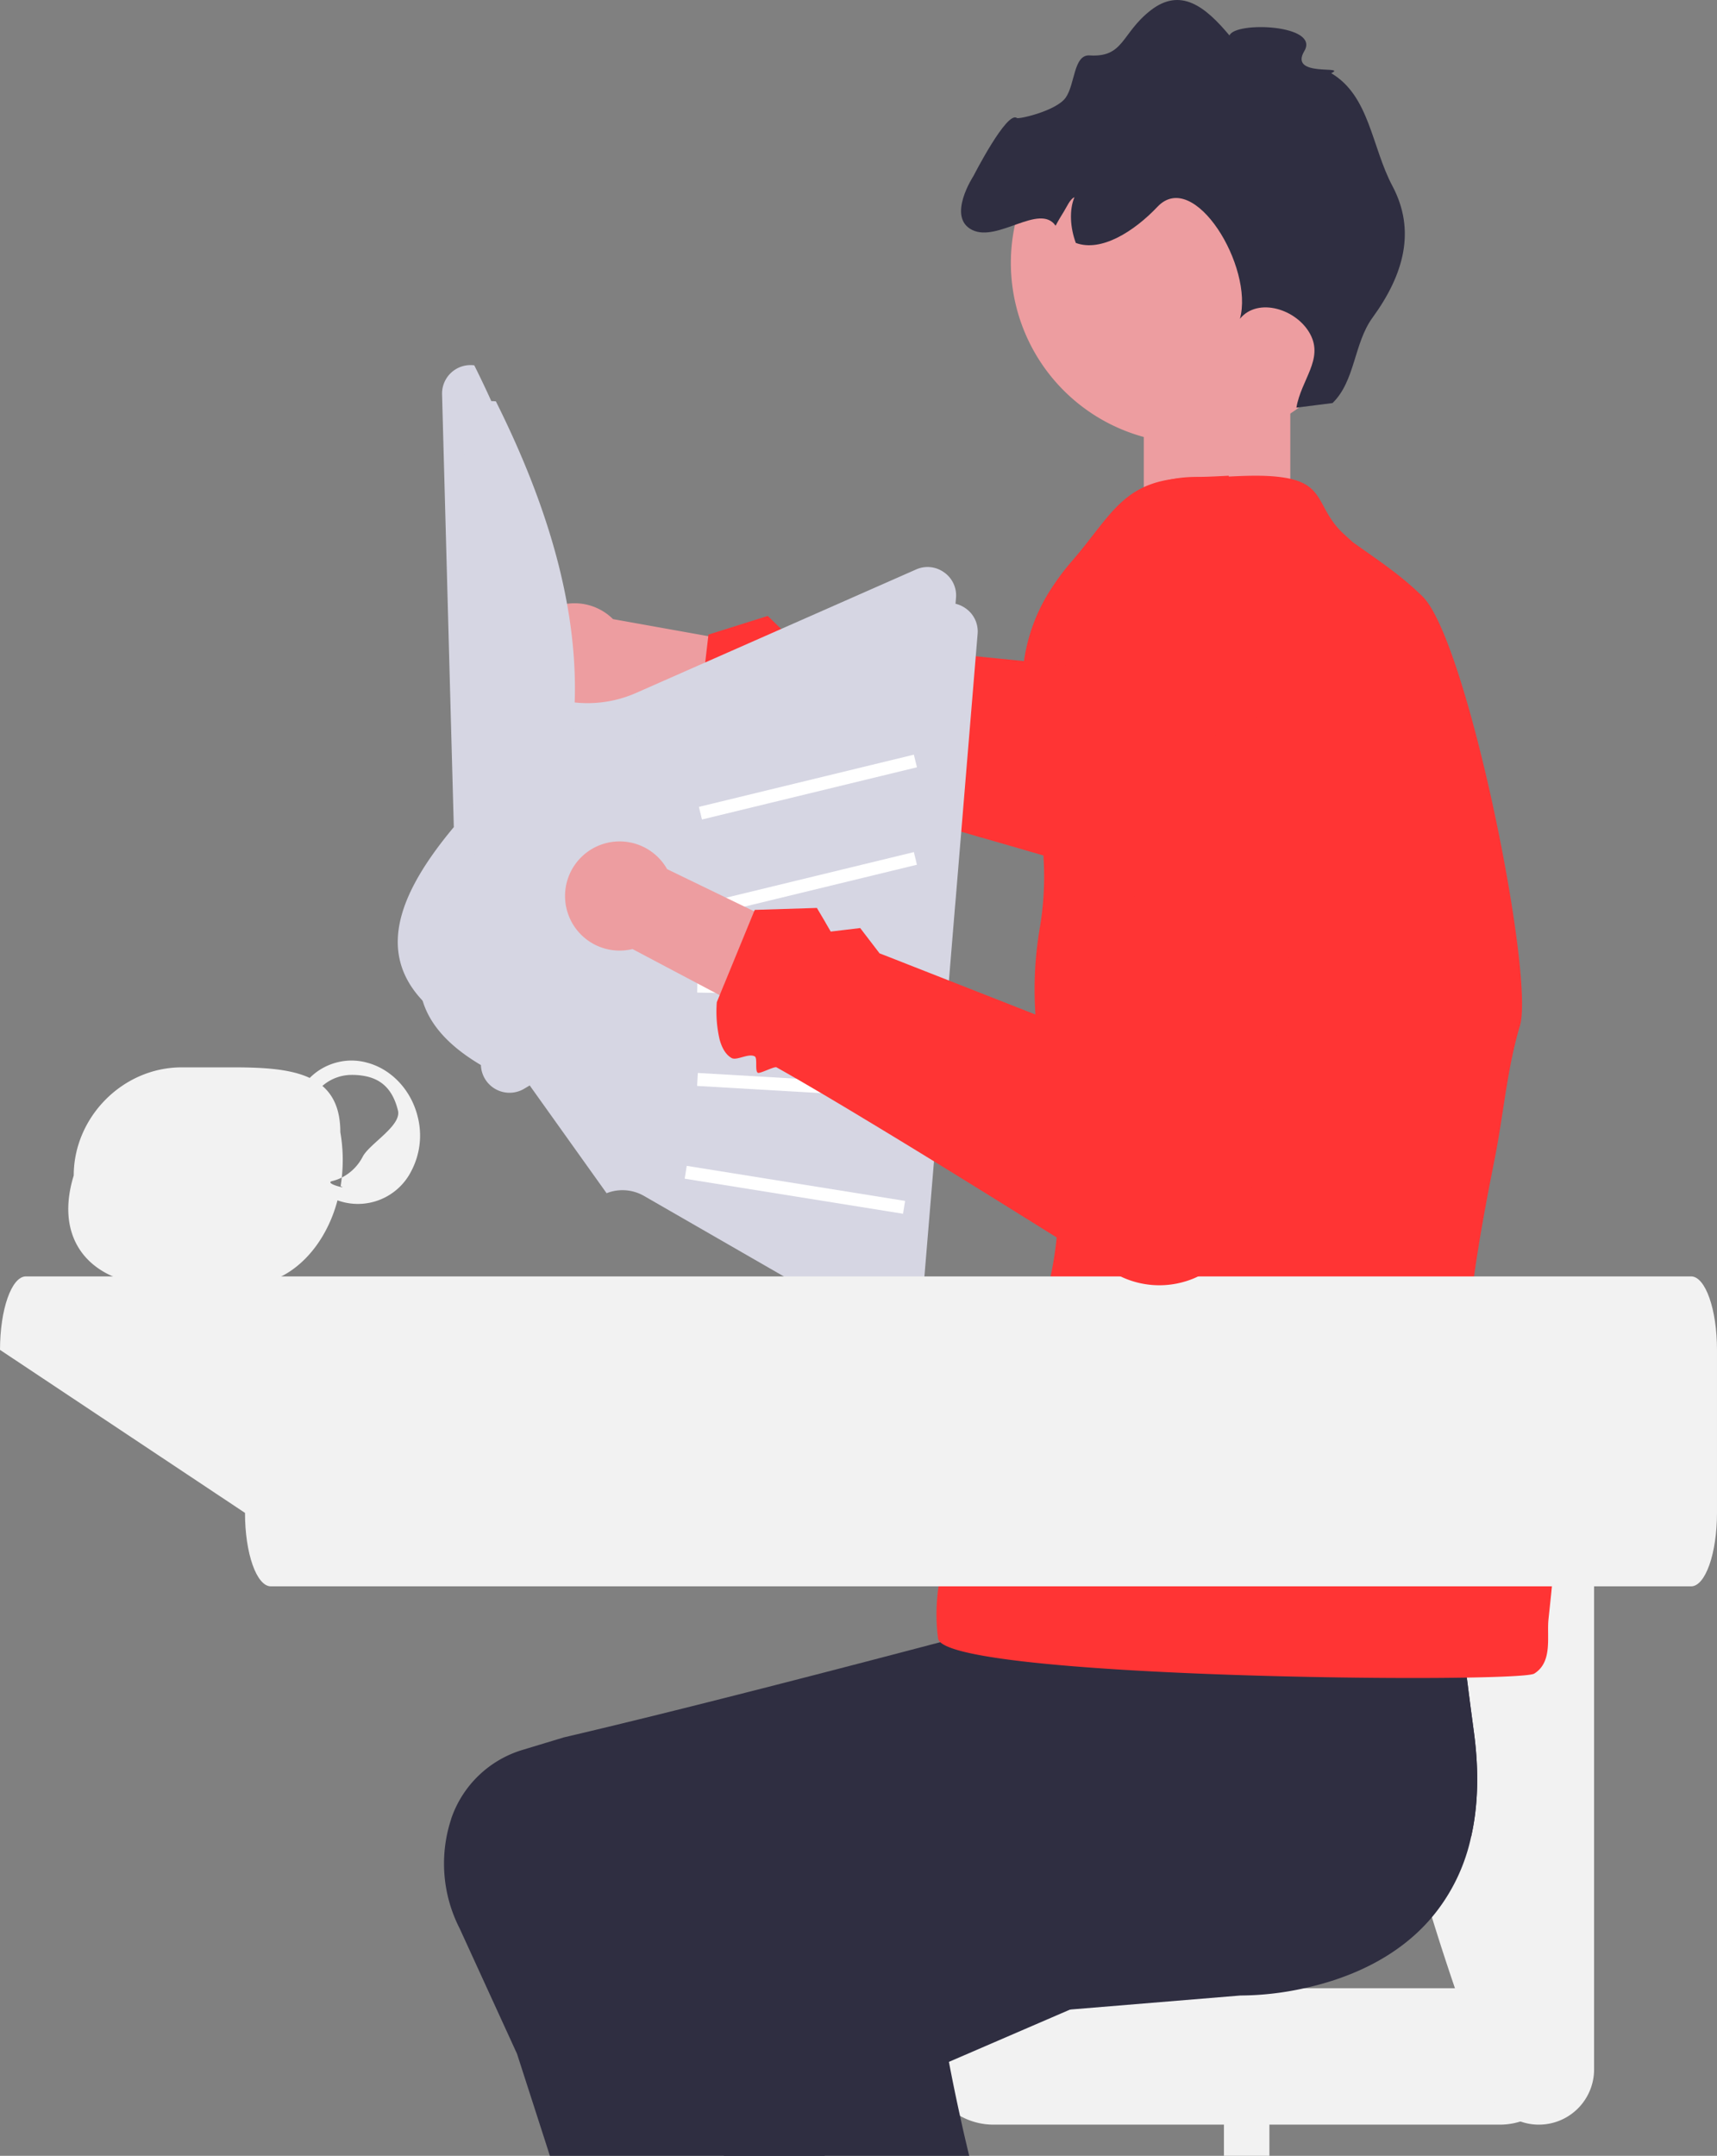 <svg xmlns="http://www.w3.org/2000/svg" width="609.475" height="764.945" viewBox="0 0 609.475 764.945" xmlns:xlink="http://www.w3.org/1999/xlink" role="img" artist="Katerina Limpitsouni" source="https://undraw.co/"><rect x="0" y="0" width="609.475" height="764.945" fill="#808080" stroke="none"/><g transform="translate(-447.992 -634.539)"><rect width="52" height="65" transform="translate(854 776.862)" fill="#ed9da0"/><rect width="16.139" height="47.931" transform="translate(882.448 1351.552)" fill="#f2f2f2"/><path d="M644.389,382.77H464.605a24.2,24.2,0,0,1-24.2-24.2h0a24.2,24.2,0,0,1,24.2-24.2H644.389a24.2,24.2,0,0,1,24.2,24.2h0A24.2,24.2,0,0,1,644.389,382.77Z" transform="translate(336.025 1005.654)" fill="#f2f2f2"/><path d="M559.494,518.933h0a19.592,19.592,0,0,0,19.592-19.592v-232.8a19.592,19.592,0,0,0-19.592-19.592h0A19.592,19.592,0,0,0,539.9,266.545c-59.5,45.538-35.319,136.168,0,232.8a19.592,19.592,0,0,0,19.592,19.592Z" transform="translate(434.75 869.49)" fill="#f2f2f2"/><path d="M738.239,404.177a65.828,65.828,0,0,1-13.965,28.748c-12.814,15.167-30.974,22.047-45.3,25.168a105.736,105.736,0,0,1-22.636,2.583l-60.489,4.987-47.8,3.939-48.034,3.964c2.737,11.51,5.346,24.733,7.827,38.877.281,1.688.588,3.4.9,5.115h-97.55l-1.637-5.115-10.026-31.076L379.19,436.941a50.49,50.49,0,0,1-3.069-38.775c.026-.077.026-.154.051-.23a38.439,38.439,0,0,1,25.551-24.477l14.451-4.374c40.974-9.566,98.394-24.477,142.182-36.038,36.575-9.668,63.61-17.034,63.61-17.034l.077-.512,7.571-51.768,75.478-6.624,24.528-2.174s-.537,2.558-.333,11.74c0,.563,0,1.151.026,1.739.051,1.79.128,3.837.23,6.113.026.767.077,1.56.128,2.379.077,1.586.179,3.274.307,5.09a1.931,1.931,0,0,0,.026.384c.128,2.276.307,4.757.537,7.417.051,1.1.153,2.225.256,3.376.486,5.806,1.1,12.456,1.893,20.027q.077,1.151.23,2.3c.1,1.2.23,2.4.358,3.632.256,2.149.486,4.348.742,6.65.026.23.051.435.077.665.23,2.021.486,4.092.716,6.241.281,2.328.563,4.706.87,7.136q.268,2.455.614,5.064c.1.819.2,1.663.307,2.506.128.9.23,1.816.358,2.737.2,1.637.409,3.325.639,5.039.486,3.811,1.023,7.75,1.56,11.842C741.129,381.516,740.566,393.818,738.239,404.177Z" transform="translate(231.988 881.925)" fill="#2f2e41"/><path d="M687.405,404.177l-19.771,8.543-105.1,45.373-17.52,7.571L502,484.232q1.842,9.707,3.939,19.157c.665,3.044,1.33,6.062,2.046,9.054.409,1.714.793,3.4,1.228,5.115H422.147l-.665-5.115-2.532-20.027c-5.039-4.5-8.006-13.121-9.8-22.278a203.836,203.836,0,0,1-2.865-25.628.873.873,0,0,0-.026-.256c-.716-12.482,23.659-20.768,33.4-28.544l11.97-3.964c24.733-17.162,61.487-43.148,97.064-68.393,13.479-9.566,26.8-19.029,39.21-27.853,38.57-27.47,68.6-48.929,68.6-48.929l-2.251-9.464,24.528-2.174s-.537,2.558-.333,11.74c0,.563,0,1.151.026,1.739.051,1.816.128,3.837.23,6.113.026.767.077,1.56.128,2.379.077,1.586.179,3.274.307,5.09a1.931,1.931,0,0,0,.026.384c.128,2.276.307,4.757.537,7.417.051,1.1.153,2.225.256,3.376.46,5.806,1.074,12.431,1.893,20.027q.077,1.151.23,2.3c.1,1.2.23,2.4.358,3.632.256,2.149.486,4.374.742,6.65.026.23.051.435.077.665.23,2.021.486,4.092.716,6.241.281,2.328.563,4.706.87,7.136q.307,2.494.614,5.064c.1.819.2,1.663.307,2.506.128.9.23,1.816.358,2.737.2,1.637.409,3.325.639,5.039.486,3.811,1.023,7.75,1.56,11.842C690.3,381.516,689.733,393.818,687.405,404.177Z" transform="translate(282.822 881.925)" fill="#2f2e41"/><path d="M662.005,484.5c4.431,17.162,2.653,28.928.9,45.706-.649,6.19,1.58,15.09-5.052,19.26-5.673,3.5-209.739,1.841-211.63-12.482-2.145-16.19,2.032-33.173,10.752-47.778,15.776-26.447,24.807-58.827,29.435-81.821,9.793-48.315-12.276-74.557-4.036-122.744a108.062,108.062,0,0,0,1.355-23.429c-1.129-25.858-9.934-47.8-7.14-70.081a63.323,63.323,0,0,1,10.668-27.93,84.485,84.485,0,0,1,6.575-8.594c14.562-16.83,18.372-29.516,43.658-29.49,3.866,0,7.986-.23,12.163-.409,6.688-.333,13.518-.563,19.557.409,14.506,2.327,11.288,10.589,20.658,19.643l3.612,3.274c9.031,6.445,16.848,11.484,24.75,19.26,15.86,15.6,39.82,134.611,34.543,152.285-4.6,15.346-5.813,31.46-8.946,47.138-4.036,20.283-7.7,40.284-9.567,60.72-1.439,16.037,23.508-10.486,23.565,5.576C657.885,449.668,657.828,468.39,662.005,484.5Z" transform="translate(334.746 678.919)" fill="#ff3434"/><g transform="translate(632.588 803.344)"><path d="M417.175,147.865l56.955,10.2-1.285,33.348-59.832-12.923a19.369,19.369,0,1,1,4.163-30.622Z" transform="translate(-384.165 -96.984)" fill="#ed9da0"/><path d="M607.073,253.7a31.871,31.871,0,0,1-35.4,17.085c-.972-.2-4.271-1.125-9.336-2.609-.87-.256-1.79-.512-2.762-.793-5.755-1.662-13.249-3.862-21.817-6.343-8.492-2.481-18.108-5.269-28.058-8.133l-.051.026c-3.018-.921-6.138-1.816-9.233-2.711h-.051C477.219,243.65,453,236.949,435.35,232.652c-.818-.23-5.064,3.837-5.857,3.632-1.228-.307-1.458-4.988-2.609-5.269-2.481-.614-5.729,3.248-7.775,2.737-7.443-1.816-10.41-17.648-10.41-17.648l.333-2.66,3.734-31.971.051-.563,21.05-6.624,7.008,6.778,9.719-4.041,9.054,6.778,18.492,1.842,7.98.818.537.026,44.632,4.476,13.147,1.33q-1.573-7.98-2.456-15.781c-.153-1.458-.307-2.89-.409-4.323l-.026-.026c-.281-3.069-.46-6.087-.588-9.131a84.161,84.161,0,0,1,5.959-8.594c13.2-16.83,16.651-29.516,39.568-29.49,3.5,0,7.238-.23,11.024-.409l5.908,52.33,6.5,57.548.2,1.867A31.508,31.508,0,0,1,607.073,253.7Z" transform="translate(-345.95 -124.538)" fill="#ff3434"/></g><path d="M561.118,182.735a10,10,0,0,0-9.949-1.023l-99.392,43.813a42.775,42.775,0,0,1-28.8,2.021l-1.458-.409c4.139-36.772-6.423-76.346-27.163-117.859a10.1,10.1,0,0,0-11.433,10.333l3.12,115.25,1.049,38.263c-22.667,27.154-30.865,52.277,1.944,71.641a10.162,10.162,0,0,0,15.3,8.44l2.021-1.2,27.291,38.238a15.339,15.339,0,0,1,13.249.946l49.645,28.57,33.813,19.464a10.129,10.129,0,0,0,15.167-7.954l.947-11.51,3.146-37.854,5.167-62.459,2.455-29.8.384-4.45,7.724-93.381a9.975,9.975,0,0,0-4.22-9.08Z" transform="translate(221.989 654.896)" fill="#d6d6e3"/><path d="M564.118,187.735a10,10,0,0,0-9.95-1.023c-35.954,27.681-70.723,49.87-99.392,43.813a42.776,42.776,0,0,1-28.8,2.021l-1.458-.409c4.139-36.772-6.423-76.346-27.163-117.859a10.1,10.1,0,0,0-11.433,10.333l3.12,115.25,1.049,38.263c-22.668,27.154-30.865,52.277,1.944,71.641a10.162,10.162,0,0,0,15.3,8.44l2.021-1.2,27.291,38.238a15.34,15.34,0,0,1,13.249.946l49.645,28.57,33.813,19.464a10.129,10.129,0,0,0,15.167-7.954l.947-11.51,3.146-37.854,5.167-62.459,2.455-29.8.384-4.45,7.724-93.381a9.975,9.975,0,0,0-4.22-9.08h0Z" transform="translate(226.663 662.684)" fill="#d6d6e3"/><rect width="78.503" height="4.609" transform="matrix(0.972, -0.236, 0.236, 0.972, 696.078, 920.844)" fill="#fff"/><rect width="78.503" height="4.609" transform="matrix(0.972, -0.236, 0.236, 0.972, 696.078, 955.418)" fill="#fff"/><rect width="4.609" height="78.503" transform="translate(695.471 986.735) rotate(-88.792)" fill="#fff"/><rect width="4.609" height="78.503" transform="translate(695.435 1019.86) rotate(-86.673)" fill="#fff"/><rect width="4.609" height="78.503" transform="translate(691.03 1052.771) rotate(-80.881)" fill="#fff"/><path d="M321.2,235.615H912.264c5.083,0,9.2,11.672,9.2,26.07v57.84c0,14.4-4.12,26.07-9.2,26.07H408.157c-5.083,0-9.2-11.672-9.2-26.07l-86.962-57.84c0-14.4,4.121-26.07,9.2-26.07Z" transform="translate(136 851.83)" fill="#f2f2f2"/><path d="M494.649,99.3q-.614-1.074-1.3-2.072c-.435-.691-.921-1.356-1.407-2a8.813,8.813,0,0,0-.716-.921,25.662,25.662,0,0,0-7.468-6.752,5.453,5.453,0,0,0-.537-.281,7.84,7.84,0,0,0-1.253-.563,10.13,10.13,0,0,0-2.4-.639A8.69,8.69,0,0,0,478.408,86c-.281,0-.563.026-.844.051-.153.026-.332.051-.511.077a5.678,5.678,0,0,0-.639.128,5.066,5.066,0,0,0-.665.2,6.656,6.656,0,0,0-.639.256,5.355,5.355,0,0,0-.665.333c-.23.128-.435.256-.639.384-.23.153-.435.307-.639.46q11.74,6.637,22.968,14.067c-.46-.921-.946-1.79-1.483-2.66h0Z" transform="translate(387.057 618.779)" fill="#3f3d56"/><path d="M494.649,99.3q-.614-1.074-1.3-2.072c-.435-.691-.921-1.356-1.407-2a8.813,8.813,0,0,0-.716-.921,25.662,25.662,0,0,0-7.468-6.752,5.453,5.453,0,0,0-.537-.281,7.84,7.84,0,0,0-1.253-.563,10.13,10.13,0,0,0-2.4-.639A8.69,8.69,0,0,0,478.408,86c-.281,0-.563.026-.844.051-.153.026-.332.051-.511.077a5.678,5.678,0,0,0-.639.128,5.066,5.066,0,0,0-.665.2,6.656,6.656,0,0,0-.639.256,5.355,5.355,0,0,0-.665.333c-.23.128-.435.256-.639.384-.23.153-.435.307-.639.46q11.74,6.637,22.968,14.067c-.46-.921-.946-1.79-1.483-2.66h0Z" transform="translate(387.057 618.779)" fill="#3f3d56"/><path d="M494.649,99.3q-.614-1.074-1.3-2.072c-.435-.691-.921-1.356-1.407-2a8.813,8.813,0,0,0-.716-.921,25.662,25.662,0,0,0-7.468-6.752,5.453,5.453,0,0,0-.537-.281,7.84,7.84,0,0,0-1.253-.563,10.13,10.13,0,0,0-2.4-.639A8.69,8.69,0,0,0,478.408,86c-.281,0-.563.026-.844.051-.153.026-.332.051-.511.077a5.678,5.678,0,0,0-.639.128,5.066,5.066,0,0,0-.665.2,6.656,6.656,0,0,0-.639.256,5.355,5.355,0,0,0-.665.333c-.23.128-.435.256-.639.384-.23.153-.435.307-.639.46q11.74,6.637,22.968,14.067c-.46-.921-.946-1.79-1.483-2.66h0Z" transform="translate(387.057 618.779)" fill="#3f3d56"/><path d="M494.649,99.3q-.614-1.074-1.3-2.072c-.435-.691-.921-1.356-1.407-2a8.813,8.813,0,0,0-.716-.921,25.662,25.662,0,0,0-7.468-6.752,5.453,5.453,0,0,0-.537-.281,7.84,7.84,0,0,0-1.253-.563,10.13,10.13,0,0,0-2.4-.639A8.69,8.69,0,0,0,478.408,86c-.281,0-.563.026-.844.051-.153.026-.332.051-.511.077a5.678,5.678,0,0,0-.639.128,5.066,5.066,0,0,0-.665.2,6.656,6.656,0,0,0-.639.256,5.355,5.355,0,0,0-.665.333c-.23.128-.435.256-.639.384-.23.153-.435.307-.639.46q11.74,6.637,22.968,14.067c-.46-.921-.946-1.79-1.483-2.66h0Z" transform="translate(387.057 618.779)" fill="#3f3d56"/><path d="M494.649,99.3q-.614-1.074-1.3-2.072c-.435-.691-.921-1.356-1.407-2a8.813,8.813,0,0,0-.716-.921,25.662,25.662,0,0,0-7.468-6.752,5.453,5.453,0,0,0-.537-.281,7.84,7.84,0,0,0-1.253-.563,10.13,10.13,0,0,0-2.4-.639A8.69,8.69,0,0,0,478.408,86c-.281,0-.563.026-.844.051-.153.026-.332.051-.511.077a5.678,5.678,0,0,0-.639.128,5.066,5.066,0,0,0-.665.2,6.656,6.656,0,0,0-.639.256,5.355,5.355,0,0,0-.665.333c-.23.128-.435.256-.639.384-.23.153-.435.307-.639.46q11.74,6.637,22.968,14.067c-.46-.921-.946-1.79-1.483-2.66h0Z" transform="translate(387.057 618.779)" fill="#3f3d56"/><path d="M508.523,197.556c1.495.18,2.984.314,4.467.382a61.159,61.159,0,0,0,13.559-.755,64.01,64.01,0,1,0-73.572-72.523c-.079.53-.161,1.039-.217,1.567a64.035,64.035,0,0,0,55.764,71.329h0Z" transform="translate(354.527 593.82)" fill="#ed9da0"/><path d="M449.321,140.133c9.085,4.493,23.93-9.632,29.615-1.505.923-1.756,1.944-3.455,2.951-5.061.912-1.437,2.216-4.505,3.726-5.031-1.91,4.608-1.489,10.85.493,16.2,8.962,3.349,20.693-4.064,28.988-12.831,13.025-13.747,34.292,21.5,29.263,39.749,6.4-7.815,20.287-3.407,24.993,5.528,4.7,8.913-3.244,16.055-4.944,26l12.83-1.629c8.094-7.884,7.528-21.168,14.194-30.305,11.134-15.292,15.448-30.894,7.078-46.675-7.424-13.954-8.118-32.014-21.739-40.059,5.951-2.91-15.212,1.636-9.559-7.846,5.678-9.462-24.586-10.611-26.56-5.541C532,60.77,523.279,53.946,512.641,62.239,502.193,70.4,503.274,78.975,491,78.206c-5.758-.357-5.125,10.379-8.548,15.059-3.4,4.655-16.631,7.644-17.275,7.146-3.494-2.734-15.381,20.537-15.381,20.537s-9.638,14.631-.479,19.184h0Z" transform="translate(343.762 576)" fill="#2f2e41"/><g transform="translate(648.581 895.04)"><path d="M458.811,185.169l52.076,25.217-10.255,31.759-54.109-28.62a19.369,19.369,0,1,1,12.288-28.356Z" transform="translate(-422.6 -137.274)" fill="#ed9da0"/><path d="M648.17,177.079v-.026a34.108,34.108,0,0,0-22.508-15.218l-7.264-1.381c-17.9,33.4-34.452,67.523-37.547,108.907l-75.912-29.8-3.427-1.33-6.88-8.978-10.461,1.253-1.842-3.172v-.026l-3.069-5.192-22.047.691-.2.486-.026.026-10.742,26.14-.026.026-1.458,3.581-1.023,2.481a43.663,43.663,0,0,0,.921,12.942v.051c.767,2.941,2.1,5.576,4.323,6.829,1.841,1.023,6.01-1.816,8.236-.563,1.023.588-.026,5.192,1.074,5.806.716.409,5.883-2.353,6.624-1.944,5.883,3.3,12.533,7.187,19.617,11.382,3.606,2.149,7.315,4.348,11.1,6.65,39.44,23.71,86.322,53.533,90.21,55.579.281.153.563.281.844.409a31.781,31.781,0,0,0,23.454,1.918,29.447,29.447,0,0,0,4.808-1.918,30.312,30.312,0,0,0,7.52-5.192,31.573,31.573,0,0,0,9.719-18.032l20.922-128.447A34.188,34.188,0,0,0,648.17,177.079Z" transform="translate(-389.881 -160.454)" fill="#ff3434"/></g><path d="M445.507,225.629c-2.4-9.77-9.591-17.009-17.981-19.208a20.583,20.583,0,0,0-10.435-.153,20.991,20.991,0,0,0-9.924,5.576c-6.982-3.274-16.7-3.76-27.5-3.76h-17.9c-21.178,0-38.365,17.9-38.365,38.365-5.525,18.006,1.3,30.36,13.863,35.808,6.829,2.967,15.346,3.888,24.5,2.558h17.9a26.771,26.771,0,0,0,17.443-2.558c9.336-4.757,16.676-14.732,19.924-26.984a21.235,21.235,0,0,0,26.293-10.589A26.956,26.956,0,0,0,445.507,225.629Zm-19.49,14.093a17.126,17.126,0,0,1-7.468,7.469c-.1,1.023-.256,2.046-.409,3.044,1.151.46.614.435-.358.2-1.688-.409-4.681-1.509-2.558-2.021a15.264,15.264,0,0,0,3.325-1.228,56.963,56.963,0,0,0-.512-16.088c0-7.827-2.353-12.993-6.369-16.42a15.808,15.808,0,0,1,10.359-3.913,24.428,24.428,0,0,1,4.425.358c5.959,1.049,10.154,4.553,12.047,12.3C439.8,228.8,428.447,235.143,426.018,239.721Z" transform="translate(150.761 805.183)" fill="#f2f2f2"/></g></svg>